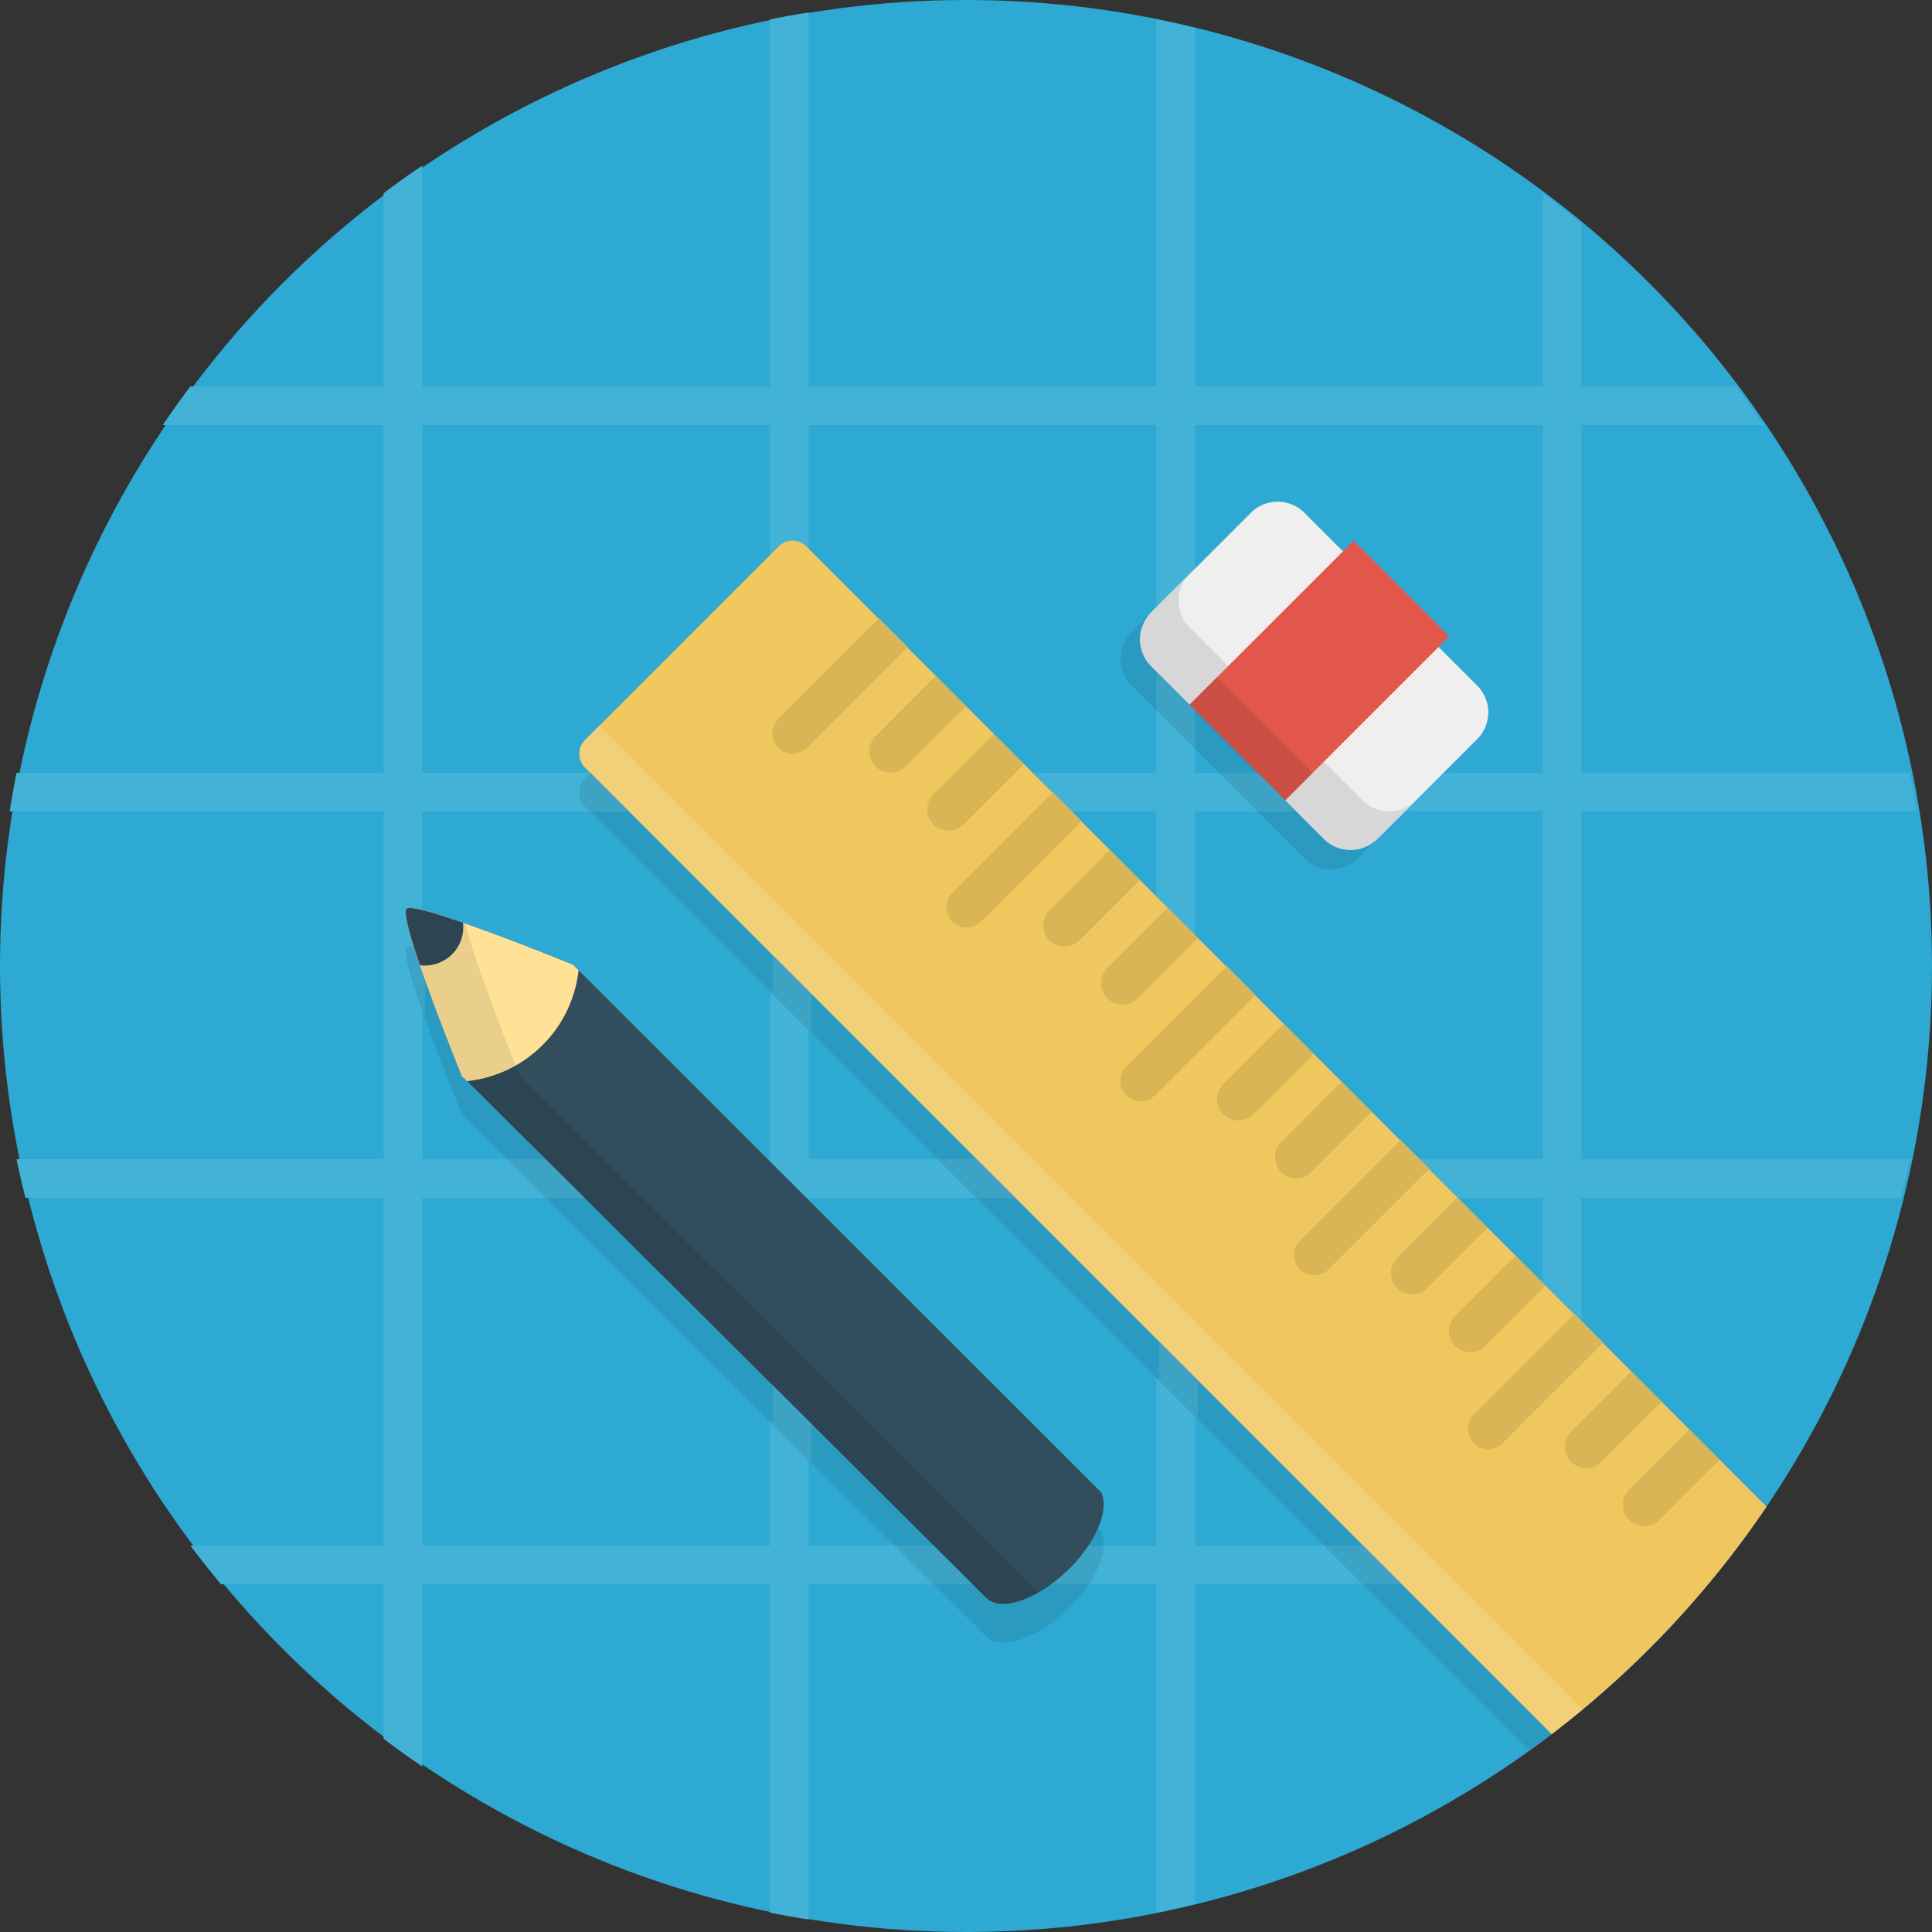<svg width="160" height="160" xmlns="http://www.w3.org/2000/svg"><rect width="100%" height="100%" fill="#333333" stroke="none"/><circle fill="#2EA9D3" cx="80" cy="80" r="80"/><path d="M146.053 35.198a82.23 82.23 0 0 0-2.285-3.2h-12.8V18.54a81.25 81.25 0 0 0-3.2-2.539v15.998h-28.8V2.336a81.426 81.426 0 0 0-3.2-.733v30.394h-28.8V1.034a80.487 80.487 0 0 0-3.2.57v30.394h-28.8V13.714a80.594 80.594 0 0 0-3.2 2.286v15.998h-16a80.594 80.594 0 0 0-2.286 3.2h18.284v28.8H1.371a78.176 78.176 0 0 0-.571 3.2h30.968v28.8H1.371c.22 1.079.47 2.141.733 3.2H31.77v28.8H15.765a76.019 76.019 0 0 0 2.539 3.2h13.464V144a82.305 82.305 0 0 0 3.2 2.288v-15.091h28.8v27.2c1.056.213 2.128.397 3.2.571v-27.771h28.8v27.2a78.66 78.66 0 0 0 3.2-.735v-26.465h28.8V144a82.806 82.806 0 0 0 3.2-2.54v-10.263h10.262a78.178 78.178 0 0 0 2.541-3.2h-12.803v-28.8h26.466c.259-1.06.51-2.122.73-3.2h-27.196v-28.8h27.766a84.036 84.036 0 0 0-.568-3.2h-27.198v-28.8l15.085.001zm-82.285 92.799h-28.8v-28.8h28.8v28.8zm0-32h-28.8v-28.8h28.8v28.8zm0-31.999h-28.8v-28.8h28.8v28.8zm32 63.999h-28.8v-28.8h28.8v28.8zm0-32h-28.8v-28.8h28.8v28.8zm0-31.999h-28.8v-28.8h28.8v28.8zm32 63.999h-28.8v-28.8h28.8v28.8zm0-32h-28.8v-28.8h28.8v28.8zm0-31.999h-28.8v-28.8h28.8v28.8z" fill="#43B2D7" fill-rule="nonzero"/><path d="M122.33 61.216l-8.263 8.262a3.14 3.14 0 0 1-4.441 0L95.322 55.174a3.14 3.14 0 0 1 0-4.441l8.264-8.264a3.138 3.138 0 0 1 4.44 0l14.304 14.304a3.141 3.141 0 0 1 0 4.443z" fill="#EFEFEF"/><path d="M112.826 66.278L98.522 51.974a3.14 3.14 0 0 1 0-4.441l-3.2 3.2a3.14 3.14 0 0 0 0 4.441l14.304 14.304a3.14 3.14 0 0 0 4.441 0l3.2-3.2a3.14 3.14 0 0 1-4.441 0z" fill="#D7D7D7"/><path d="M146.3 124.778L66.775 45.25a1.621 1.621 0 0 0-2.29 0L48.45 61.285a1.62 1.62 0 0 0 0 2.29l80.04 80.041a80.41 80.41 0 0 0 17.81-18.838z" fill="#EFC75E"/><path d="M72.795 51.21l-8.33 8.328a1.684 1.684 0 0 0 0 2.379 1.684 1.684 0 0 0 2.38 0l8.33-8.33-2.38-2.377zm4.709 4.774l-4.994 4.994c-.69.69-.69 1.806 0 2.496s1.808.69 2.498 0l4.994-4.992-2.498-2.498zm2.304 12.288l4.994-4.992-2.5-2.496-4.993 4.992a1.766 1.766 0 1 0 2.499 2.496zm7.387-2.662l-8.33 8.328a1.684 1.684 0 0 0 0 2.379 1.68 1.68 0 0 0 2.378 0l8.331-8.328-2.379-2.38zm4.707 4.774l-4.993 4.992a1.77 1.77 0 0 0 0 2.498c.691.69 1.81.69 2.499 0l4.994-4.994-2.5-2.496zm2.306 12.291l4.994-4.997-2.5-2.496-4.993 4.992a1.771 1.771 0 0 0 0 2.5c.691.69 1.81.69 2.499.001zm7.387-2.667l-8.33 8.33a1.682 1.682 0 1 0 2.378 2.38l8.331-8.33-2.379-2.38zm4.707 4.773l-4.993 4.997a1.77 1.77 0 0 0 0 2.497c.691.688 1.81.688 2.499 0l4.994-4.997-2.5-2.497zm2.306 12.294l4.994-4.997-2.5-2.494-4.993 4.994a1.77 1.77 0 0 0 0 2.497c.691.688 1.81.688 2.499 0zm7.387-2.665l-8.33 8.328a1.682 1.682 0 1 0 2.378 2.38l8.331-8.33-2.379-2.378zm4.707 4.774l-4.993 4.994a1.765 1.765 0 1 0 2.499 2.494l4.994-4.99-2.5-2.498zm2.306 12.288l4.994-4.99-2.5-2.498-4.993 4.99a1.77 1.77 0 0 0 0 2.498c.691.691 1.81.691 2.499 0zm7.387-2.662l-8.33 8.328a1.682 1.682 0 1 0 2.378 2.38l8.331-8.328-2.379-2.38zm4.707 4.774l-4.993 4.99a1.77 1.77 0 0 0 0 2.498c.691.691 1.81.691 2.499 0l4.994-4.994-2.5-2.494zm4.8 4.8l-4.993 4.994a1.77 1.77 0 0 0 0 2.497c.691.688 1.81.688 2.499 0l4.994-4.997-2.5-2.494zM72.795 51.21l-8.33 8.328a1.684 1.684 0 0 0 0 2.379 1.684 1.684 0 0 0 2.38 0l8.33-8.33-2.38-2.377zm4.709 4.774l-4.994 4.994c-.69.69-.69 1.806 0 2.496s1.808.69 2.498 0l4.994-4.992-2.498-2.498zm2.304 12.288l4.994-4.992-2.5-2.496-4.993 4.992a1.766 1.766 0 1 0 2.499 2.496zm7.387-2.662l-8.33 8.328a1.684 1.684 0 0 0 0 2.379 1.68 1.68 0 0 0 2.378 0l8.331-8.328-2.379-2.38zm4.707 4.774l-4.993 4.992a1.77 1.77 0 0 0 0 2.498c.691.69 1.81.69 2.499 0l4.994-4.994-2.5-2.496zm2.306 12.291l4.994-4.997-2.5-2.496-4.993 4.992a1.771 1.771 0 0 0 0 2.5c.691.69 1.81.69 2.499.001zm7.387-2.667l-8.33 8.33a1.682 1.682 0 1 0 2.378 2.38l8.331-8.33-2.379-2.38zm4.707 4.773l-4.993 4.997a1.77 1.77 0 0 0 0 2.497c.691.688 1.81.688 2.499 0l4.994-4.997-2.5-2.497zm2.306 12.294l4.994-4.997-2.5-2.494-4.993 4.994a1.77 1.77 0 0 0 0 2.497c.691.688 1.81.688 2.499 0zm7.387-2.665l-8.33 8.328a1.682 1.682 0 1 0 2.378 2.38l8.331-8.33-2.379-2.378zm4.707 4.774l-4.993 4.994a1.765 1.765 0 1 0 2.499 2.494l4.994-4.99-2.5-2.498zm2.306 12.288l4.994-4.99-2.5-2.498-4.993 4.99a1.77 1.77 0 0 0 0 2.498c.691.691 1.81.691 2.499 0zm7.387-2.662l-8.33 8.328a1.682 1.682 0 1 0 2.378 2.38l8.331-8.328-2.379-2.38zm4.707 4.774l-4.993 4.99a1.77 1.77 0 0 0 0 2.498c.691.691 1.81.691 2.499 0l4.994-4.994-2.5-2.494zm4.8 4.8l-4.993 4.994a1.77 1.77 0 0 0 0 2.497c.691.688 1.81.688 2.499 0l4.994-4.997-2.5-2.494z" fill="#D9B556" fill-rule="nonzero"/><path d="M91.213 123.61L47.46 79.896s-13.079-5.34-13.786-4.632c-.747.746 4.575 13.834 4.575 13.834l43.425 43.238c1.248 1.248 4.434.048 6.936-2.448 2.211-2.21 3.25-4.835 2.602-6.278z" fill="#324D5B"/><path fill="#E2574C" d="M97.58 59.296l14.516-14.514 7.918 7.919-14.512 14.513-7.921-7.918z"/><path d="M43.05 89.098s-3.744-9.208-4.501-12.605c-2.49-.87-4.6-1.5-4.874-1.226-.747.746 4.575 13.832 4.575 13.832l43.425 43.24c.837.837 2.547.557 4.336-.462L43.05 89.097z" fill="#2D4552"/><path d="M131.06 141.568L49.617 60.122l-1.163 1.161c-.603.603-.613 1.56-.063 2.197l80.122 80.12a79.636 79.636 0 0 0 2.549-2.032z" fill="#F2D079"/><path d="M90.946 126.54c-.461 1.092-1.255 2.27-2.335 3.348-2.499 2.5-5.688 3.7-6.936 2.45L38.25 89.098s-2.668-6.564-3.959-10.658c-.31-.043-.544-.048-.617.026-.748.745 4.574 13.832 4.574 13.832l43.426 43.24c1.248 1.25 4.435.05 6.936-2.45 2.21-2.21 3.25-4.834 2.601-6.278l-.265-.27z" fill="#2A9AC1"/><path d="M91.389 127.997h-1.242c-.419.64-.925 1.281-1.536 1.891-.499.498-1.024.925-1.555 1.309h3.098c.745-1.138 1.18-2.263 1.235-3.2zm-46.21-28.8h3.215l-3.215-3.2h-3.213l3.213 3.2zM35.2 81.122a79.02 79.02 0 0 1-.907-2.682c-.31-.043-.544-.048-.618.026-.325.323.495 2.968 1.525 5.864v-3.208zm42.115 46.875h-3.213l3.213 3.2h3.215l-3.215-3.2zM67.2 117.925l-3.2-3.187v3.2l3.2 3.187v-3.2z" fill="#3DA3C5" fill-rule="nonzero"/><path d="M128.494 143.613L48.91 64.029l-.456.456a1.62 1.62 0 0 0 0 2.29l78.197 78.198a91.16 91.16 0 0 0 1.843-1.36z" fill="#2A9AC1"/><path d="M67.2 82.318L64 79.12v3.198l3.2 3.2v-3.2zm-18.291-18.29l-.456.457a1.62 1.62 0 0 0 0 2.29l.425.425h3.2l-3.17-3.171zm31.97 35.169h3.2l-3.2-3.2h-3.2l3.2 3.2zm32 28.8h-3.2l3.2 3.2h3.2l-3.2-3.2zM99.2 114.318l-3.2-3.2v3.2l3.2 3.2v-3.2z" fill="#3DA3C5" fill-rule="nonzero"/><path fill="#CB4E44" d="M100.778 56.1l7.92 7.918-3.199 3.2-7.92-7.919z"/><path d="M109.626 69.478L95.322 55.174a3.14 3.14 0 0 1 0-4.441l-1.6 1.6a3.14 3.14 0 0 0 0 4.441l14.304 14.304a3.14 3.14 0 0 0 4.441 0l1.6-1.6a3.14 3.14 0 0 1-4.441 0z" fill="#2A9AC1"/><path d="M98.968 58.824l-3.2-3.2v3.2l3.2 3.2v-3.2zm5.176 8.374h3.2l-3.2-3.2h-3.2l3.2 3.2z" fill="#3DA3C5" fill-rule="nonzero"/><path d="M47.46 79.896s-13.078-5.34-13.785-4.632c-.747.746 4.575 13.834 4.575 13.834l.428.428a10.354 10.354 0 0 0 6.263-2.984 10.342 10.342 0 0 0 2.974-6.19l-.454-.456z" fill="#FFE296"/><path d="M38.549 76.49c-2.49-.87-4.6-1.5-4.874-1.226-.747.746 4.575 13.834 4.575 13.834l.428.428c1.397-.147 2.757-.61 4.013-1.318-.947-2.376-3.525-8.954-4.142-11.718z" fill="#E9CF89"/><path d="M38.34 76.416c-2.4-.834-4.4-1.416-4.666-1.152-.279.278.288 2.277 1.107 4.67a3.187 3.187 0 0 0 2.656-.899 3.173 3.173 0 0 0 .904-2.619z" fill="#2D4552"/></svg>
